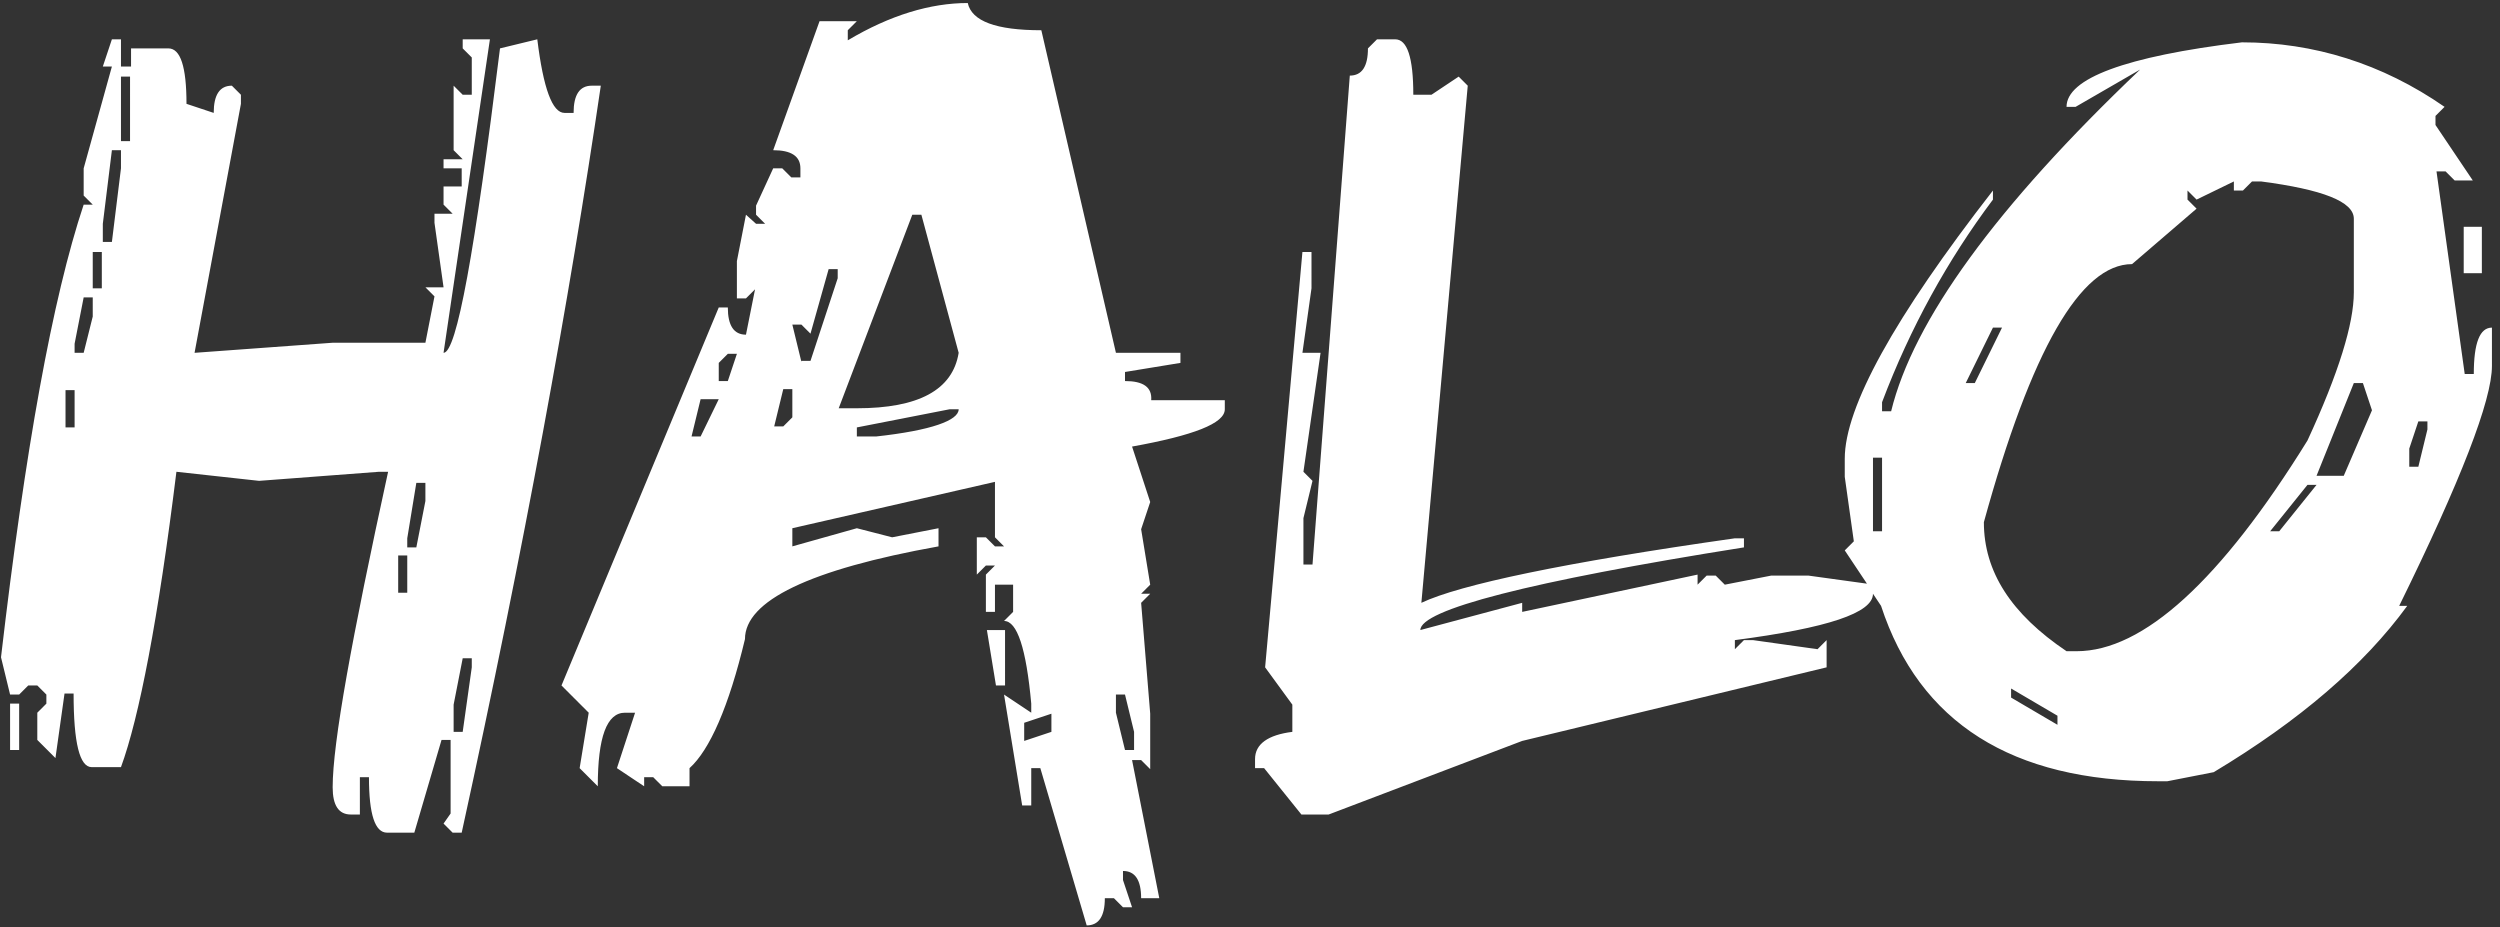 <?xml version="1.0" encoding="utf-8"?>
<!-- Generator: Adobe Illustrator 22.0.1, SVG Export Plug-In . SVG Version: 6.00 Build 0)  -->
<svg version="1.1" id="halo_1_" xmlns="http://www.w3.org/2000/svg" xmlns:xlink="http://www.w3.org/1999/xlink" x="0px" y="0px"
	 viewBox="0 0 248 92" style="enable-background:new 0 0 248 92;" xml:space="preserve">
<rect x="0" y="0" width="248" height="92" fill="#333333" stroke="none"/>
<style type="text/css">
	.st0{fill-rule:evenodd;clip-rule:evenodd;fill:#FFFFFF;}
</style>
<g id="halo">
	<g>
		<path class="st0" d="M1,74.4h0.9v-4.6H1V74.4z M58.7,8.5c-1.2,0-1.8,0.9-1.8,2.7h-0.9c-1.2,0-2.1-2.4-2.7-7.3l-3.7,0.9
			C47.1,25,45.3,35,44,35l4.6-31.1h-2.7v0.9l0.9,0.9v3.7h-0.9l-0.9-0.9v6.4l0.9,0.9H44v0.9h1.8v1.8H44v1.8l0.9,0.9h-1.8v0.9l0.9,6.4
			h-1.8l0.9,0.9l-0.9,4.6H33L19.3,35l4.6-24.7V9.4L23,8.5c-1.2,0-1.8,0.9-1.8,2.7l-2.7-0.9c0-3.7-0.6-5.5-1.8-5.5h-3.7v1.8H12V3.9
			h-0.9l-0.9,2.7h0.9L8.3,16.7v2.7l0.9,0.9H8.3c-3.1,9.3-5.8,24.3-8.2,44.9L1,68.9h0.9L2.8,68h0.9l0.9,0.9v0.9l-0.9,0.9v2.7l1.8,1.8
			l0.9-6.4h0.9c0,4.9,0.6,7.3,1.8,7.3H12c1.8-4.9,3.7-14.7,5.5-29.3l8.2,0.9l11.9-0.9h0.9C34.9,63.3,33,73.7,33,78.1
			c0,1.8,0.6,2.7,1.8,2.7h0.9v-3.7h0.9c0,3.7,0.6,5.5,1.8,5.5h2.7l2.7-9.2h0.9v7.3L44,81.7l0.9,0.9h0.9C52,54.3,56.5,29.6,59.6,8.5
			H58.7z M7.4,42.4H6.5v-3.7h0.9V42.4z M9.2,31.4L8.3,35H7.4v-0.9l0.9-4.6h0.9V31.4z M10.2,28.6H9.2V25h0.9V28.6z M12,16.7L11.1,24
			h-0.9v-1.8l0.9-7.3H12V16.7z M12.9,14H12V7.6h0.9V14z M40.4,58.8h-0.9v-3.7h0.9V58.8z M42.2,49.7l-0.9,4.6h-0.9v-0.9l0.9-5.5h0.9
			V49.7z M46.8,66.2l-0.9,6.4h-0.9v-2.7l0.9-4.6h0.9V66.2z M99.7,62.5h-1.8l0.9,5.5h0.9V62.5z M111.6,37.8v-0.9l5.5-0.9V35h-6.4
			L103.3,3c-4.5,0-6.9-0.9-7.3-2.7c-3.7,0-7.7,1.2-11.9,3.7V3L85,2.1h-3.7l-4.6,12.8c1.8,0,2.7,0.6,2.7,1.8v0.9h-0.9l-0.9-0.9h-0.9
			L75,20.4v0.9l0.9,0.9H75L74,21.3l-0.9,4.6v3.7H74l0.9-0.9L74,33.2c-1.2,0-1.8-0.9-1.8-2.7h-0.9L55.7,68l2.7,2.7l-0.9,5.5l1.8,1.8
			c0-4.9,0.9-7.3,2.7-7.3H63l-1.8,5.5l2.7,1.8v-0.9h0.9l0.9,0.9h2.7v-1.8c2-1.8,3.9-6.1,5.5-12.8c0-3.8,6.4-6.9,19.2-9.2v-1.8
			l-4.6,0.9L85,52.4l-6.4,1.8v-1.8l20.1-4.6v5.5l0.9,0.9h-0.9l-0.9-0.9h-0.9V57l0.9-0.9h0.9L97.8,57v3.7h0.9v-2.7h1.8v2.7l-0.9,0.9
			c1.3,0,2.2,2.7,2.7,8.2v0.9l-2.7-1.8l1.8,11h0.9v-3.7h0.9l4.6,15.6c1.2,0,1.8-0.9,1.8-2.7h0.9l0.9,0.9h0.9l-0.9-2.7v-0.9
			c1.2,0,1.8,0.9,1.8,2.7h1.8l-2.7-13.7h0.9l0.9,0.9v-5.5l-0.9-11l0.9-0.9h-0.9l0.9-0.9l-0.9-5.5l0.9-2.7l-1.8-5.5
			c6.1-1.1,9.2-2.3,9.2-3.7v-0.9h-7.3C114.3,38.4,113.4,37.8,111.6,37.8z M69.5,43.3h-0.9l0.9-3.7h1.8L69.5,43.3z M72.2,37.8h-0.9
			v-1.8l0.9-0.9h0.9L72.2,37.8z M78.6,41.4l-0.9,0.9h-0.9l0.9-3.7h0.9V41.4z M79.5,35.9l-0.9-3.7h0.9l0.9,0.9l1.8-6.4h0.9v0.9
			l-2.7,8.2H79.5z M86.9,43.3H85v-0.9l9.2-1.8h0.9C95.1,41.7,92.4,42.7,86.9,43.3z M85,40.5h-1.8l7.3-19.2h0.9L95.1,35
			C94.5,38.7,91.1,40.5,85,40.5z M104.3,72.6l-2.7,0.9v-1.8l2.7-0.9V72.6z M112.5,74.4h-0.9l-0.9-3.7v-1.8h0.9l0.9,3.7V74.4z
			 M244.4,27.1h1.8v-4.6h-1.8V27.1z M247.2,32.5c-1.2,0-1.8,1.5-1.8,4.6h-0.9L241.7,17h0.9l0.9,0.9h1.8l-3.7-5.5v-0.9l0.9-0.9
			c-6.2-4.3-13-6.4-20.1-6.4C210.8,5.6,205,7.8,205,10.6h0.9l6.4-3.7c-14.3,13.6-22.5,24.9-24.7,33.9h-0.9v-0.9
			c2.8-7.4,6.5-14.1,11-20.1v-0.9c-9.8,12.6-14.7,21.5-14.7,26.6v1.8l0.9,6.4l-0.9,0.9l2.2,3.3l-5.8-0.8h-3.7l-4.6,0.9l-0.9-0.9
			h-0.9l-0.9,0.9V57l-17.4,3.7v-0.9l-10.1,2.7c0-2,10.7-4.8,32.1-8.2v-0.9h-0.9c-16.9,2.4-27.3,4.6-31.1,6.4l4.6-51.3l-0.9-0.9
			L142,9.4h-1.8c0-3.7-0.6-5.5-1.8-5.5h-1.8l-0.9,0.9c0,1.8-0.6,2.7-1.8,2.7l-3.7,48.5h-0.9v-4.6l0.9-3.7l-0.9-0.9L131,35h-1.8
			l0.9-6.4V25h-0.9l-3.7,41.2l2.7,3.7v2.7c-2.4,0.3-3.7,1.2-3.7,2.7v0.9h0.9l3.7,4.6h2.7l19.2-7.3l30.2-7.3v-2.7l-0.9,0.9l-6.4-0.9
			h-0.9l-0.9,0.9v-0.9c9.2-1.2,13.7-2.7,13.7-4.6v0l0.8,1.2c3.8,11.6,13,17.4,27.5,17.4h0.9l4.6-0.9c8.5-5.1,14.9-10.6,19.2-16.5
			H238c6.1-12.4,9.2-20.4,9.2-23.8V32.5z M186.7,52.7h-0.9v-7.3h0.9V52.7z M195,38l2.7-5.5h0.9l-2.7,5.5H195z M204.1,71.9l-4.6-2.7
			v-0.9l4.6,2.7V71.9z M206,64.6H205c-5.5-3.7-8.2-7.9-8.2-12.8c4.7-17.1,9.6-25.6,14.7-25.6l6.4-5.5l-0.9-0.9v-0.9l0.9,0.9l3.7-1.8
			v0.9h0.9l0.9-0.9h0.9c6.1,0.8,9.2,2,9.2,3.7v7.3c0,3.1-1.5,8-4.6,14.7C220.3,57.6,212.6,64.6,206,64.6z M226.1,52.7h-0.9l3.7-4.6
			h0.9L226.1,52.7z M232.5,47.2h-2.7l3.7-9.2h0.9l0.9,2.7L232.5,47.2z M240.8,42.6l-0.9,3.7h-0.9v-1.8l0.9-2.7h0.9V42.6z"/>
	</g>
</g>
</svg>
